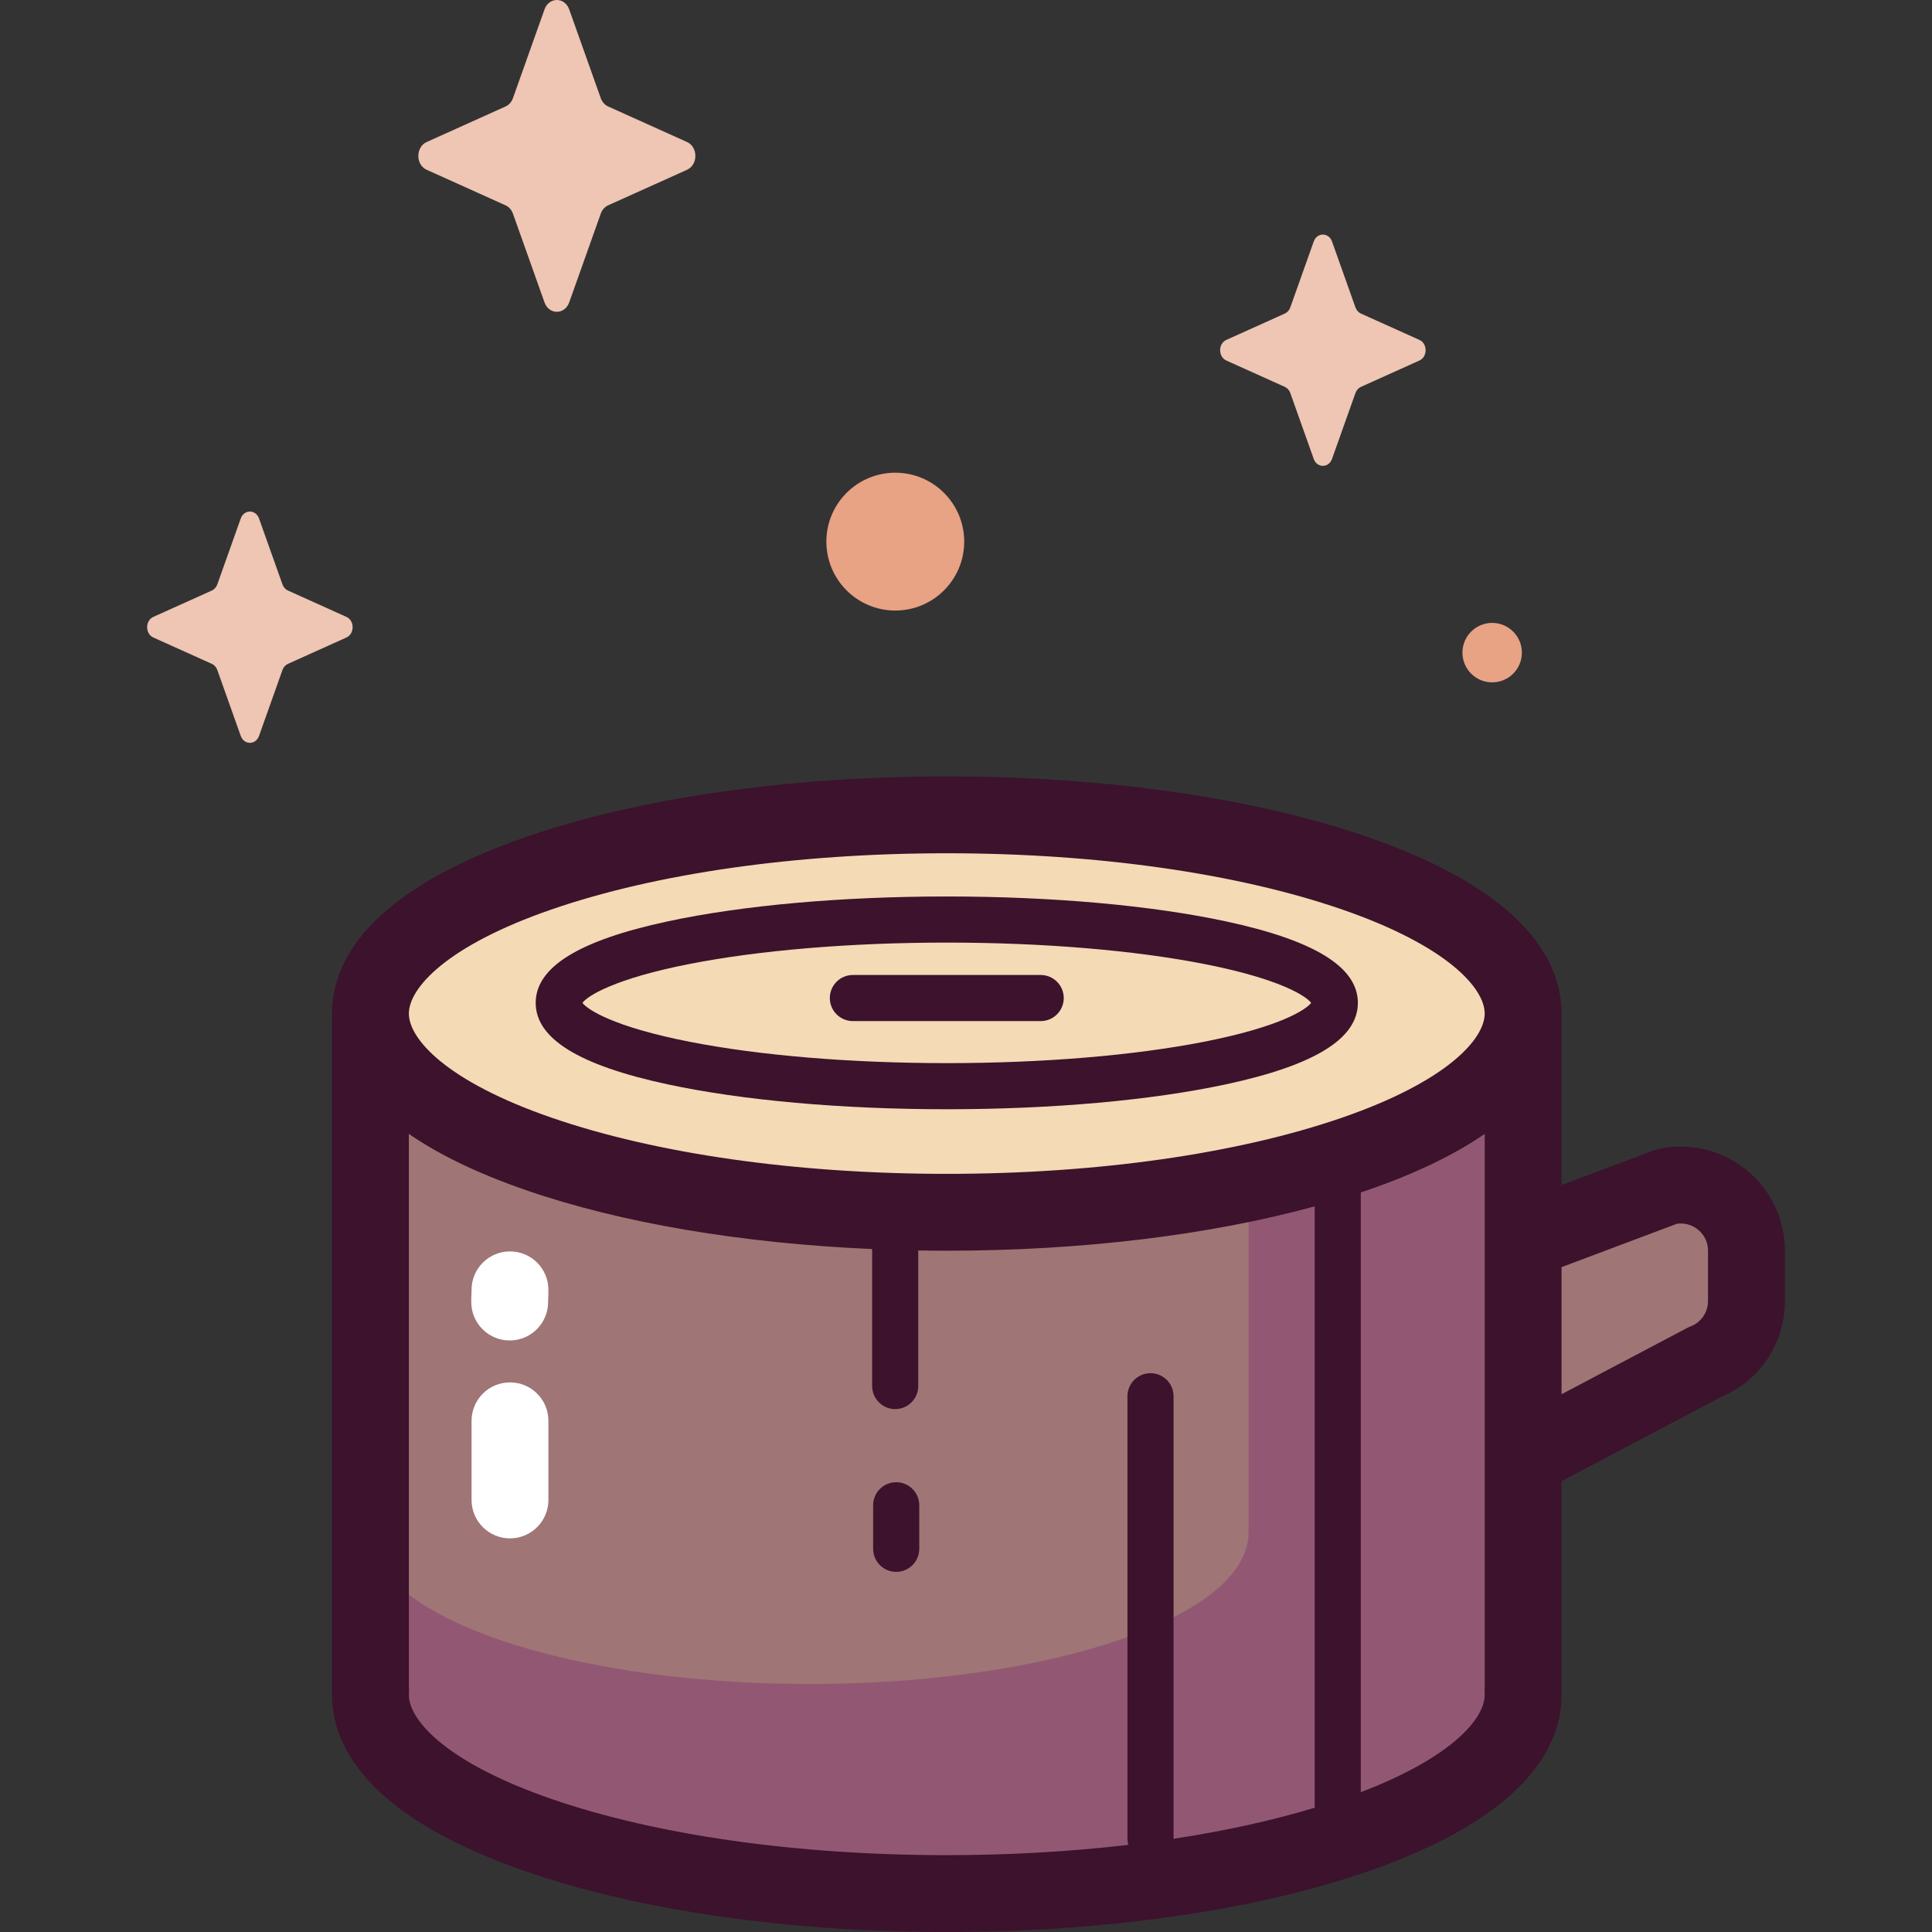 <svg id="Capa_1" enable-background="new 0 0 512 512" height="512" viewBox="0 0 512 512" width="512" xmlns="http://www.w3.org/2000/svg"><rect x="0" y="0" width="512" height="512" fill="#333333" stroke="none"/><g><g><path d="m441.601 314.486-37.957 14.265v-60.132h-305.472v179.351h.043c-.025.394-.043.788-.043 1.184 0 29.086 68.382 52.664 152.736 52.664s152.736-23.578 152.736-52.664c0-.396-.018-.79-.044-1.184h.044v-61.592l48.123-25.397c6.668-2.612 11.056-9.042 11.056-16.204v-13.314c0-11.151-10.342-19.424-21.222-16.977z" fill="#a07575"/><path d="m403.644 268.619h-72.757v136.634h-.033c.019.3.033.6.033.902 0 22.158-52.095 40.121-116.358 40.121s-116.357-17.963-116.357-40.121v41.815h.043c-.025.394-.043.788-.043 1.184 0 29.086 68.382 52.664 152.736 52.664s152.736-23.578 152.736-52.664c0-.396-.018-.79-.044-1.184h.044z" fill="#925873"/><ellipse cx="250.908" cy="268.604" fill="#f4dab5" rx="152.736" ry="52.664"/><path d="m150.843 2.492 8.364 23.519c.358 1.007 1.067 1.805 1.962 2.208l20.896 9.414c2.952 1.33 2.952 6.034 0 7.364l-20.896 9.414c-.895.403-1.604 1.201-1.962 2.208l-8.364 23.519c-1.182 3.323-5.361 3.323-6.542 0l-8.364-23.519c-.358-1.007-1.067-1.805-1.962-2.208l-20.896-9.414c-2.952-1.33-2.952-6.034 0-7.364l20.896-9.414c.895-.403 1.604-1.201 1.962-2.208l8.364-23.519c1.181-3.323 5.36-3.323 6.542 0z" fill="#efc5b4"/><path d="m68.649 137.416 6.204 17.446c.266.747.792 1.339 1.455 1.638l15.5 6.983c2.19.987 2.19 4.475 0 5.462l-15.5 6.983c-.664.299-1.189.891-1.455 1.638l-6.204 17.446c-.877 2.465-3.976 2.465-4.853 0l-6.204-17.446c-.266-.747-.792-1.339-1.455-1.638l-15.5-6.983c-2.19-.987-2.19-4.476 0-5.462l15.5-6.983c.664-.299 1.189-.891 1.455-1.638l6.204-17.446c.877-2.465 3.977-2.465 4.853 0z" fill="#efc5b4"/><circle cx="237.261" cy="143.535" fill="#e8a284" r="18.264"/><circle cx="395.437" cy="172.954" fill="#e8a284" r="7.878"/><path d="m353.002 64.013 6.204 17.446c.266.747.792 1.339 1.455 1.638l15.5 6.983c2.19.987 2.19 4.476 0 5.462l-15.5 6.983c-.664.299-1.19.891-1.455 1.638l-6.204 17.446c-.876 2.465-3.976 2.465-4.853 0l-6.204-17.446c-.266-.747-.792-1.339-1.455-1.638l-15.5-6.983c-2.19-.987-2.19-4.476 0-5.462l15.5-6.983c.664-.299 1.19-.891 1.455-1.638l6.204-17.446c.876-2.465 3.976-2.465 4.853 0z" fill="#efc5b4"/></g><g><g fill="#3c122c"><path d="m250.908 293.96c-27.886 0-54.165-2.345-73.996-6.604-23.515-5.049-34.946-12.111-34.946-21.588s11.431-16.538 34.946-21.588c19.832-4.259 46.111-6.604 73.996-6.604 27.886 0 54.166 2.345 73.997 6.604 23.514 5.05 34.945 12.111 34.945 21.588s-11.431 16.538-34.945 21.588c-19.831 4.259-46.111 6.604-73.997 6.604zm-96.562-28.192c1.392 1.839 8.338 6.368 28.319 10.297 18.619 3.66 42.855 5.676 68.243 5.676 25.389 0 49.625-2.016 68.243-5.676 19.982-3.929 26.927-8.458 28.319-10.297-1.392-1.839-8.338-6.368-28.319-10.297-18.619-3.66-42.855-5.676-68.243-5.676s-49.624 2.016-68.242 5.676c-19.982 3.929-26.928 8.458-28.32 10.297zm193.343.358h.011z"/><path d="m275.795 270.599h-49.773c-3.374 0-6.109-2.735-6.109-6.109s2.735-6.109 6.109-6.109h49.773c3.374 0 6.109 2.736 6.109 6.109s-2.735 6.109-6.109 6.109z"/><path d="m462.653 309.925c-6.579-5.264-15.065-7.222-23.287-5.373-.457.103-.908.238-1.346.403l-24.193 9.093v-45.428c0-.001 0-.003 0-.004 0-.004 0-.007 0-.01 0-13.263-8.951-32.16-51.598-46.865-29.889-10.306-69.423-15.981-111.32-15.981s-81.431 5.675-111.32 15.981c-42.647 14.705-51.598 33.602-51.598 46.865v.01.004 179.35c0 .159.004.316.011.473-.007.237-.011.474-.011.711 0 13.263 8.951 32.161 51.598 46.865 29.888 10.306 69.421 15.981 111.319 15.981s81.431-5.675 111.32-15.981c42.647-14.704 51.598-33.601 51.598-46.865 0-.238-.004-.476-.011-.714.007-.156.011-.312.011-.47v-55.453l42.242-22.293c10.311-4.306 16.937-14.225 16.937-25.446v-13.314c.001-8.425-3.773-16.276-10.352-21.539zm-316.427-68.933c27.809-9.588 64.985-14.869 104.682-14.869 39.696 0 76.873 5.281 104.682 14.869 27.953 9.639 37.872 20.898 37.872 27.612s-9.919 17.974-37.872 27.613c-27.808 9.588-64.984 14.868-104.682 14.868s-76.874-5.281-104.682-14.868c-27.953-9.638-37.872-20.899-37.872-27.613.001-6.714 9.919-17.973 37.872-27.612zm0 235.775c-27.953-9.638-37.872-20.899-37.872-27.613 0-.181.012-.362.024-.542.033-.524.024-1.047-.024-1.563v-146.554c7.541 5.205 17.68 10.301 31.233 14.974 25.134 8.666 57.097 14.042 91.541 15.538v36.304c0 3.374 2.735 6.109 6.109 6.109s6.109-2.735 6.109-6.109v-35.925c2.511.041 5.031.064 7.56.064 35.73 0 69.718-4.14 97.495-11.747v159.365c-11.293 3.412-23.886 6.172-37.397 8.227 0-.001 0-.002 0-.003v-117.274c0-3.374-2.736-6.109-6.109-6.109s-6.109 2.736-6.109 6.109v117.274c0 .56.082 1.101.223 1.616-15.258 1.786-31.452 2.727-48.102 2.727-39.696 0-76.873-5.28-104.681-14.868zm247.214-28.13c.011.172.022.344.022.517 0 6.294-8.718 16.585-32.84 25.788v-158.945c.531-.178 1.082-.347 1.607-.528 13.553-4.673 23.692-9.77 31.233-14.974v146.532c-.05.532-.058 1.07-.022 1.61zm59.201-103.859c0 2.992-1.801 5.631-4.587 6.722-.355.139-.702.298-1.039.476l-33.188 17.515v-33.689l30.562-11.486c2.662-.403 4.596.752 5.543 1.51 1.012.81 2.71 2.619 2.71 5.638v13.314z"/></g><path d="m135.152 407.685c-5.623 0-10.182-4.559-10.182-10.182v-20.975c0-5.624 4.559-10.182 10.182-10.182s10.182 4.559 10.182 10.182v20.975c0 5.623-4.559 10.182-10.182 10.182z" fill="#fff"/><path d="m135.072 355.235c-5.623 0-10.182-4.559-10.182-10.182 0-1.083.027-1.605.053-2.127.014-.272.027-.544.027-1.108 0-5.624 4.559-10.182 10.182-10.182s10.182 4.559 10.182 10.182c0 1.082-.027 1.604-.053 2.126-.014.272-.027.544-.027 1.108.001 5.625-4.558 10.183-10.182 10.183z" fill="#fff"/><path d="m237.501 416.557c-3.374 0-6.109-2.736-6.109-6.109v-11.538c0-3.374 2.736-6.109 6.109-6.109 3.374 0 6.11 2.736 6.11 6.109v11.537c-.001 3.374-2.736 6.11-6.11 6.11z" fill="#3c122c"/></g></g></svg>